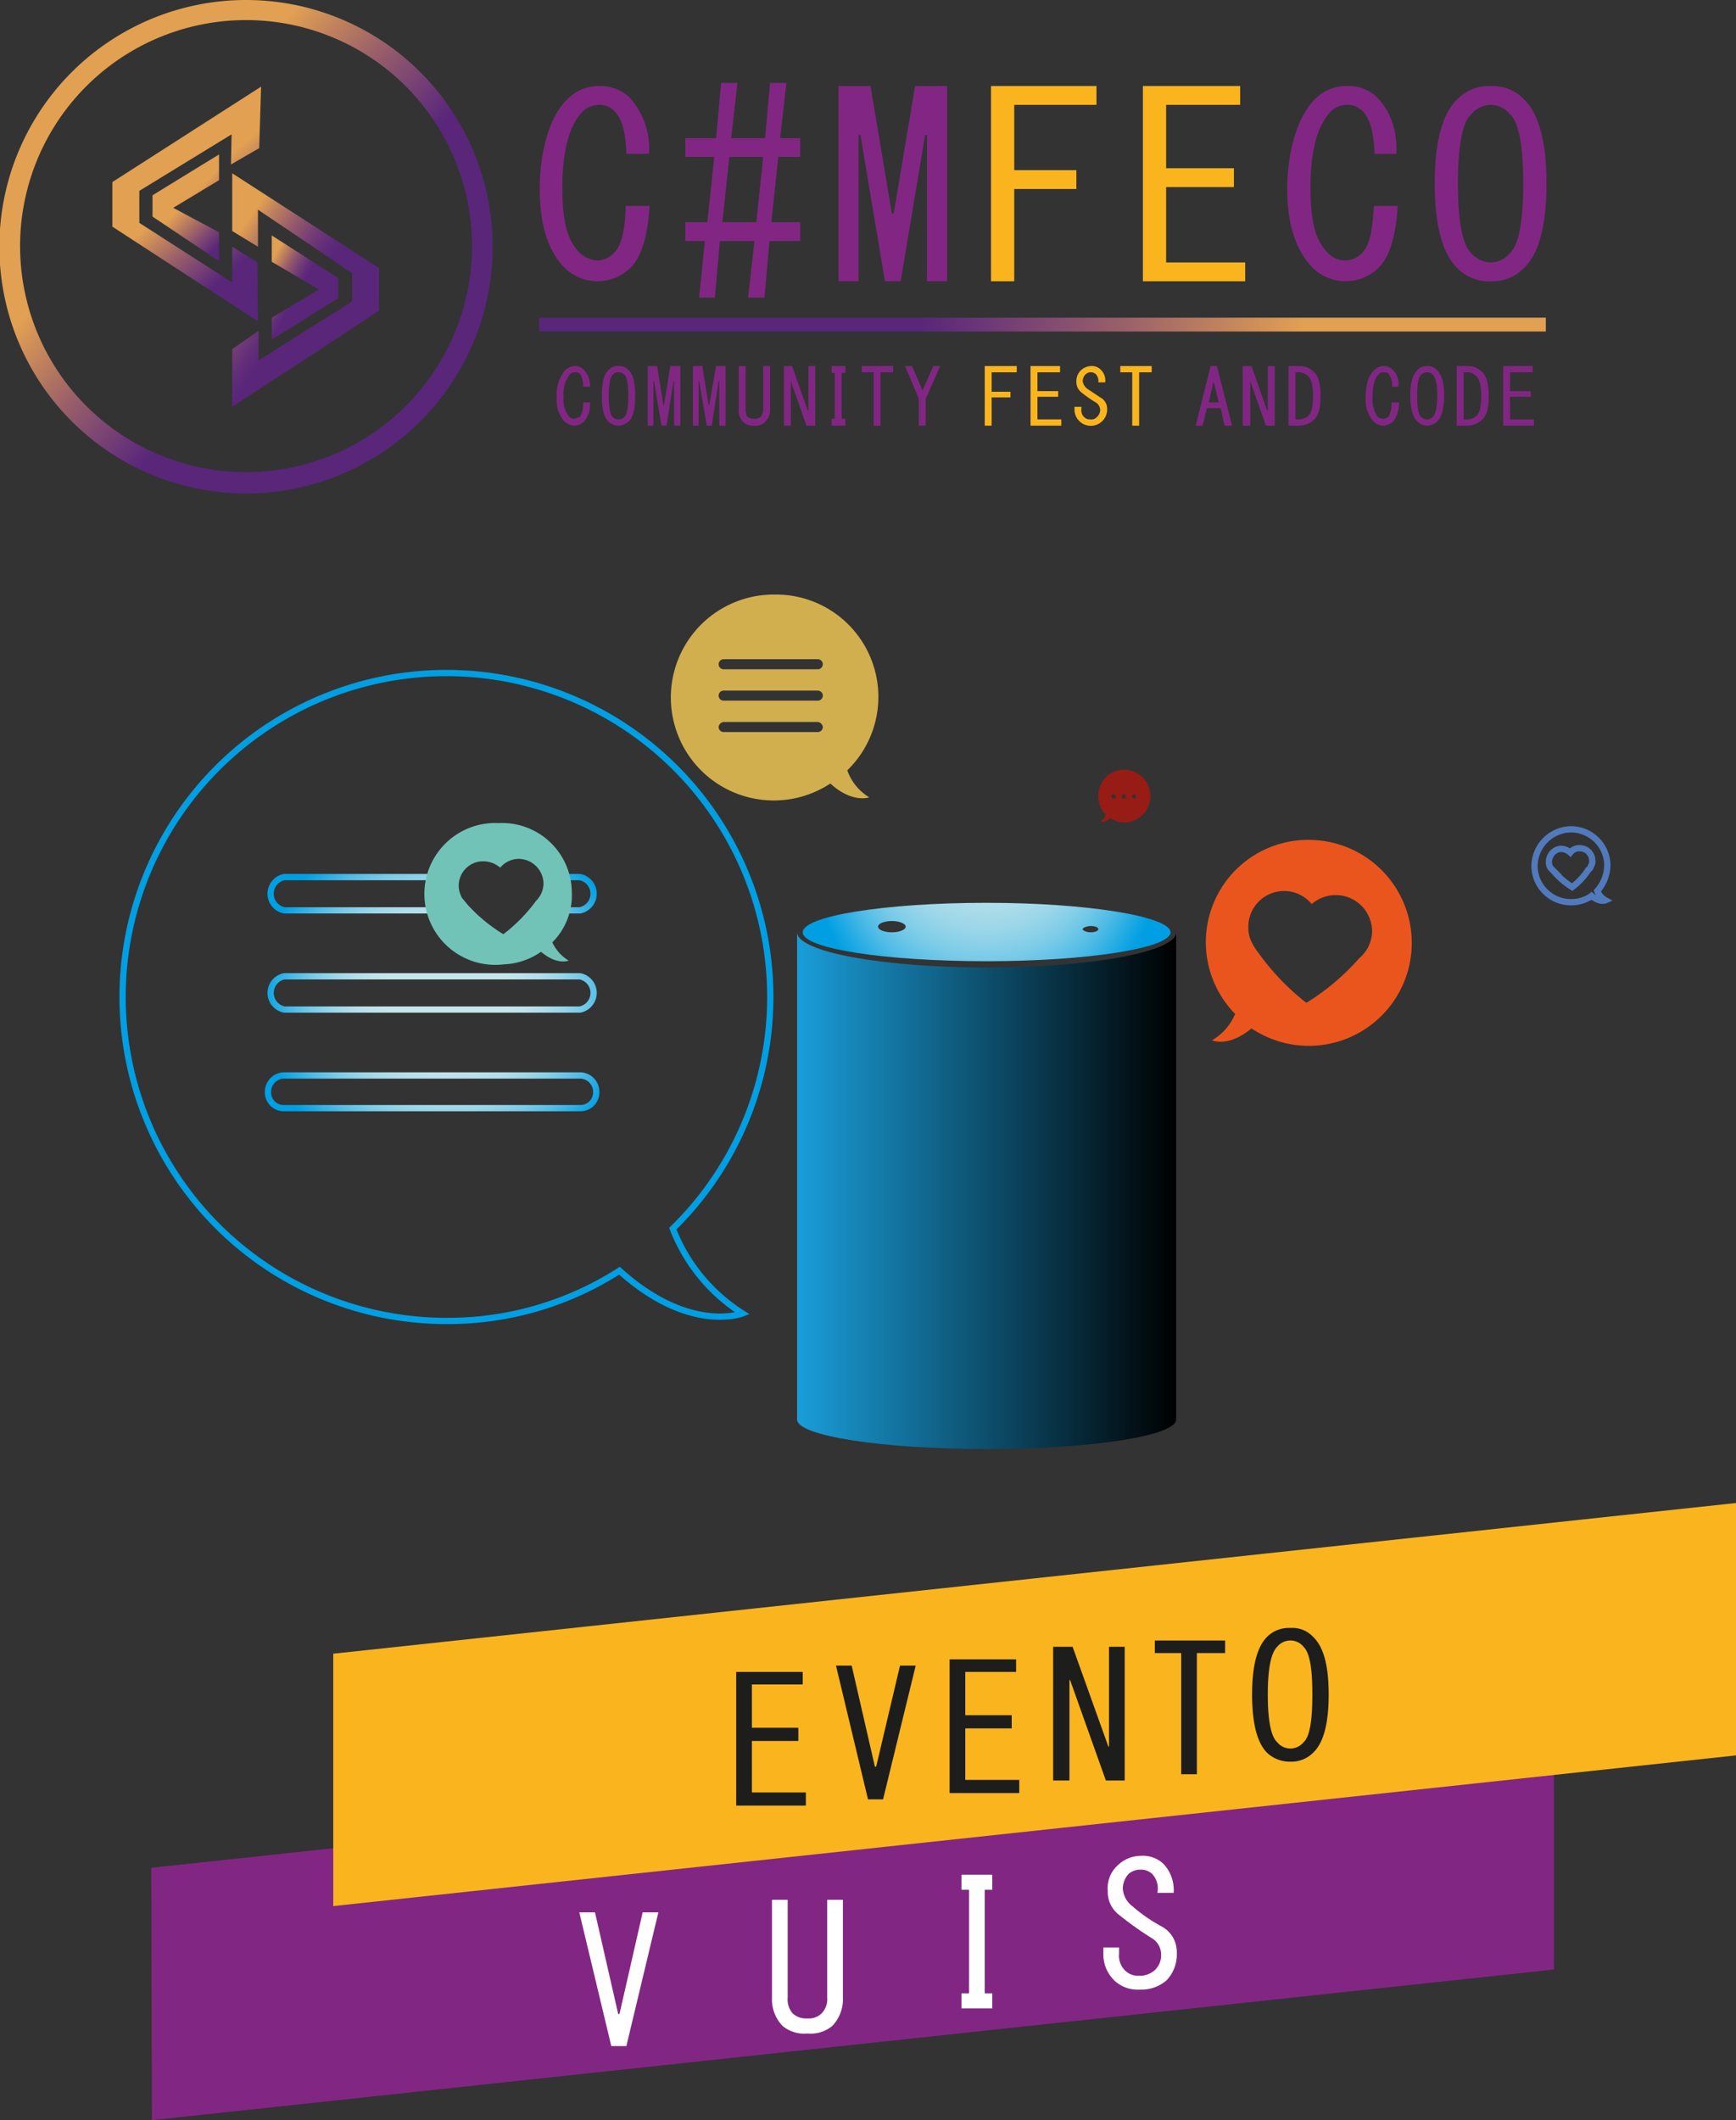 <svg xmlns="http://www.w3.org/2000/svg" xmlns:xlink="http://www.w3.org/1999/xlink" viewBox="0 0 276.6 337.7"><rect x="0" y="0" width="276.6" height="337.7" fill="#333333" stroke="none"/><defs><style>.cls-1{fill:#d1af4f;}.cls-2{fill:#971c15;}.cls-3{fill:#ea551e;}.cls-4,.cls-5,.cls-6{fill:none;}.cls-4{stroke:#517abd;}.cls-4,.cls-6{stroke-miterlimit:10;}.cls-6{stroke:url(#Degradado_sin_nombre_26);}.cls-7{fill:#71c3b7;}.cls-8{fill:url(#Degradado_sin_nombre_26-2);}.cls-9{fill:url(#Degradado_sin_nombre_28);}.cls-10{fill:url(#Degradado_sin_nombre_6);}.cls-11{fill:url(#Degradado_sin_nombre_6-2);}.cls-12{fill:url(#Degradado_sin_nombre_3);}.cls-13{fill:url(#Degradado_sin_nombre_4);}.cls-14{fill:url(#Degradado_sin_nombre_5);}.cls-15{fill:#822684;}.cls-16{fill:#fab51e;}.cls-17{fill:url(#Degradado_sin_nombre_6-3);}.cls-18{fill:#1d1d1b;}.cls-19{fill:#fff;}</style><radialGradient id="Degradado_sin_nombre_26" cx="71.17" cy="158.85" r="52.06" gradientUnits="userSpaceOnUse"><stop offset="0.18" stop-color="#c4e5eb"/><stop offset="0.23" stop-color="#bfe3eb"/><stop offset="0.29" stop-color="#b1deea"/><stop offset="0.35" stop-color="#9ad6e9"/><stop offset="0.41" stop-color="#7acbe8"/><stop offset="0.47" stop-color="#51bce6"/><stop offset="0.53" stop-color="#1faae4"/><stop offset="0.57" stop-color="#009fe3"/></radialGradient><radialGradient id="Degradado_sin_nombre_26-2" cx="157.21" cy="148.46" fy="122.29" r="47.89" xlink:href="#Degradado_sin_nombre_26"/><linearGradient id="Degradado_sin_nombre_28" x1="127.04" y1="189.61" x2="187.39" y2="189.61" gradientUnits="userSpaceOnUse"><stop offset="0" stop-color="#1a9dd9"/><stop offset="1"/></linearGradient><linearGradient id="Degradado_sin_nombre_6" x1="10.64" y1="66.27" x2="69.69" y2="14.53" gradientTransform="matrix(1, 0, 0, -1, 0, 80.45)" gradientUnits="userSpaceOnUse"><stop offset="0.24" stop-color="#e2a052"/><stop offset="0.42" stop-color="#9a6069"/><stop offset="0.56" stop-color="#6c3778"/><stop offset="0.62" stop-color="#59267a"/></linearGradient><linearGradient id="Degradado_sin_nombre_6-2" x1="26.8" y1="58.97" x2="50.99" y2="30.8" xlink:href="#Degradado_sin_nombre_6"/><linearGradient id="Degradado_sin_nombre_3" x1="25.55" y1="54.89" x2="40.09" y2="40.64" gradientTransform="matrix(1, 0, 0, -1, 0, 80.45)" gradientUnits="userSpaceOnUse"><stop offset="0.37" stop-color="#e2a052"/><stop offset="0.41" stop-color="#d59456"/><stop offset="0.67" stop-color="#7d4672"/><stop offset="0.79" stop-color="#59267a"/></linearGradient><linearGradient id="Degradado_sin_nombre_4" x1="27.82" y1="40.93" x2="54.44" y2="22.78" gradientTransform="matrix(1, 0, 0, -1, 0, 80.45)" gradientUnits="userSpaceOnUse"><stop offset="0.22" stop-color="#e2a052"/><stop offset="0.3" stop-color="#be815d"/><stop offset="0.42" stop-color="#945a6b"/><stop offset="0.52" stop-color="#743e75"/><stop offset="0.61" stop-color="#612c7a"/><stop offset="0.67" stop-color="#59267a"/></linearGradient><linearGradient id="Degradado_sin_nombre_5" x1="36.82" y1="38.29" x2="53.85" y2="28.68" gradientTransform="matrix(1, 0, 0, -1, 0, 80.45)" gradientUnits="userSpaceOnUse"><stop offset="0.27" stop-color="#e2a052"/><stop offset="0.33" stop-color="#be815d"/><stop offset="0.41" stop-color="#945a6b"/><stop offset="0.49" stop-color="#743e75"/><stop offset="0.55" stop-color="#612c7a"/><stop offset="0.59" stop-color="#59267a"/></linearGradient><linearGradient id="Degradado_sin_nombre_6-3" x1="-61.93" y1="51.63" x2="98.47" y2="51.63" gradientTransform="matrix(1, 0, 0, -1, 147.89, 103.27)" xlink:href="#Degradado_sin_nombre_6"/></defs><title>events_vuis</title><g id="Capa_2" data-name="Capa 2"><g id="events_vuis"><path class="cls-1" d="M135,122.7a16.3,16.3,0,0,0-11.5-28,16.4,16.4,0,1,0,8.8,30.1c3.5,3.2,6.2,2.2,6.2,2.2A8.2,8.2,0,0,1,135,122.7Zm-4.7-6.1h-15a.8.8,0,0,1-.8-.8.9.9,0,0,1,.8-.8h15a.9.9,0,0,1,.8.8A.8.8,0,0,1,130.3,116.6Zm0-5h-15a.8.8,0,0,1,0-1.6h15a.8.8,0,1,1,0,1.6Zm0-5h-15a.8.8,0,0,1,0-1.6h15a.8.8,0,1,1,0,1.6Z"/><path class="cls-2" d="M179.1,122.6a4.1,4.1,0,0,0-4.1,4.2,4.2,4.2,0,0,0,1.2,3,2.7,2.7,0,0,1-.9,1.1,1.8,1.8,0,0,0,1.6-.6,4.1,4.1,0,0,0,2.2.7,4.2,4.2,0,1,0,0-8.4Zm-1.7,4.6a.3.3,0,0,1-.3-.3c0-.2.1-.4.3-.4a.4.4,0,0,1,.4.4A.4.4,0,0,1,177.4,127.2Zm1.7,0a.4.4,0,0,1-.4-.3.4.4,0,0,1,.4-.4c.2,0,.3.2.3.4A.3.3,0,0,1,179.1,127.2Zm1.6,0a.3.3,0,0,1-.3-.3c0-.2.1-.4.3-.4s.3.2.3.4A.3.3,0,0,1,180.7,127.2Z"/><path class="cls-3" d="M209.3,133.8a16.3,16.3,0,0,0-12.5,27.7,8.8,8.8,0,0,1-3.7,4.2s2.6,1.2,6.3-1.9a16.4,16.4,0,1,0,9.9-30Zm9.3,15a6.2,6.2,0,0,1-.8,2.4h0a6.4,6.4,0,0,1-1.3,1.5,37.3,37.3,0,0,1-8.3,7h-.1a38.7,38.7,0,0,1-7.5-7.8,9.9,9.9,0,0,1-1.1-1.7h0a5,5,0,0,1-.6-2.4A5.7,5.7,0,0,1,209,144a5.8,5.8,0,0,1,9.6,4.8Z"/><path class="cls-4" d="M250.1,132.1a5.8,5.8,0,0,1,6,5.6,6.3,6.3,0,0,1-1.6,4.2,2.9,2.9,0,0,0,1.3,1.5s-.9.4-2.2-.7a5.7,5.7,0,0,1-3.1,1,5.8,5.8,0,0,1-6-5.6A5.9,5.9,0,0,1,250.1,132.1Zm-3.3,5.3a1.4,1.4,0,0,0,.3.9h0l.5.5a12.4,12.4,0,0,0,2.9,2.5h0a11.1,11.1,0,0,0,2.6-2.8.9.9,0,0,0,.4-.6h0a1.1,1.1,0,0,0,.2-.8,2,2,0,0,0-2-2,1.8,1.8,0,0,0-1.5.7,2.3,2.3,0,0,0-1.6-.6A2.1,2.1,0,0,0,246.8,137.4Z"/><path class="cls-5" d="M92.4,139.7H87.5v.5a3.8,3.8,0,0,1-.4,1.9h0l-.9,1.2L85,145h7.4a2.7,2.7,0,0,0,0-5.3Z"/><path class="cls-5" d="M92.4,155.5H45.3a2.7,2.7,0,0,0,0,5.3H92.4a2.7,2.7,0,0,0,0-5.3Z"/><path class="cls-5" d="M72.7,142.9h0a6.4,6.4,0,0,1-.6-1.8,6.6,6.6,0,0,1,.1-1.4H45.3a2.7,2.7,0,0,0,0,5.3H74.6l-.8-.9A4.3,4.3,0,0,1,72.7,142.9Z"/><path class="cls-5" d="M92.4,171.3H45.3a2.6,2.6,0,0,0-2.6,2.6,2.5,2.5,0,0,0,2.6,2.6H92.4a2.5,2.5,0,0,0,2.6-2.6A2.6,2.6,0,0,0,92.4,171.3Z"/><path class="cls-6" d="M107.2,195.7a51.6,51.6,0,1,0-36,14.7,50.6,50.6,0,0,0,27.5-8c11.2,10.1,19.6,6.8,19.6,6.8A27.9,27.9,0,0,1,107.2,195.7ZM92.4,176.5H45.3a2.5,2.5,0,0,1-2.6-2.6,2.6,2.6,0,0,1,2.6-2.6H92.4a2.6,2.6,0,0,1,2.6,2.6A2.5,2.5,0,0,1,92.4,176.5Zm0-15.7H45.3a2.7,2.7,0,0,1,0-5.3H92.4a2.7,2.7,0,0,1,0,5.3Zm0-15.8H85a29.3,29.3,0,0,1-4.7,4.6h0a26.7,26.7,0,0,1-5.7-4.6H45.3a2.7,2.7,0,0,1,0-5.3H72.2a4.4,4.4,0,0,1,7.4-2.4,4.4,4.4,0,0,1,3.4-1.6,4.6,4.6,0,0,1,4.5,4h4.9a2.7,2.7,0,0,1,0,5.3Z"/><path class="cls-7" d="M79.5,131.1a11.1,11.1,0,0,1,11.6,10.8,10.6,10.6,0,0,1-3.1,8.2,6.7,6.7,0,0,0,2.6,2.9s-1.8.8-4.4-1.4a11,11,0,0,1-5.9,2,11.3,11.3,0,1,1-.8-22.5Zm-6.4,10.3a4.3,4.3,0,0,0,.5,1.6h0l.9,1.1a25.5,25.5,0,0,0,5.7,4.7h0a25.8,25.8,0,0,0,5.2-5.3,4.4,4.4,0,0,0,.8-1.1h0a4.2,4.2,0,0,0,.4-1.6,4,4,0,0,0-4-4,3.9,3.9,0,0,0-2.9,1.4,4.2,4.2,0,0,0-3.1-1A3.9,3.9,0,0,0,73.1,141.4Z"/><path class="cls-8" d="M157.2,143.8c-16.2,0-29.3,2.1-29.3,4.7s13.1,4.6,29.3,4.6,29.3-2.1,29.3-4.6S173.4,143.8,157.2,143.8Zm-15.1,4.7c-1.2,0-2.2-.4-2.2-.9s1-.9,2.2-.9,2.2.4,2.2.9S143.3,148.5,142.1,148.5Zm31.7,0c-.7,0-1.3-.3-1.3-.5s.6-.5,1.3-.5,1.2.2,1.2.5S174.4,148.5,173.8,148.5Z"/><path class="cls-9" d="M157.2,154.1c-16.7,0-30.2-2.5-30.2-5.6v77.6h0c0,2.6,13.5,4.7,30.2,4.7s30.2-2.1,30.2-4.7V148.5C187.4,151.6,173.9,154.1,157.2,154.1Z"/><g id="Capa_2-2" data-name="Capa 2"><g id="Capa_2-2-2" data-name="Capa 2-2"><path class="cls-10" d="M39.3,0A39.3,39.3,0,1,0,78.5,39.3,39.3,39.3,0,0,0,39.3,0Zm0,75.2A36,36,0,1,1,75.2,39.3,36,36,0,0,1,39.3,75.2Z"/><polygon class="cls-11" points="41.3 23.6 41.6 13.8 17.9 29 17.9 36.1 41.1 51.2 41 41.8 37 39.3 37 45 22.2 35.5 22.2 30.4 36.9 21.4 36.8 26.2 41.3 23.6"/><polygon class="cls-12" points="34.9 28.7 34.9 24.6 24.3 31.1 24.3 34.5 34.9 41.6 34.9 37 27.6 33.1 34.9 28.7"/><polygon class="cls-13" points="37 36.8 41.1 39.3 41.1 33.4 56.1 43.5 56.1 48 41.2 57.4 41.2 52.7 37 55.6 37 64.8 60.4 49.5 60.4 42.7 37 27.6 37 36.8"/><polygon class="cls-14" points="43.3 37.5 43.3 41.7 50.8 46.1 43.3 50.6 43.3 54.1 53.9 47.5 53.9 44.3 43.3 37.5"/></g></g><path class="cls-15" d="M100.5,42.6a7.5,7.5,0,0,1-10.6,0C87.3,39.9,86,35.8,86,30.1s1.4-11.3,4.3-14.2a7,7,0,0,1,5.1-2.2,6.9,6.9,0,0,1,4.8,1.7,12.1,12.1,0,0,1,3.2,9.1H99.8c-.1-3.4-.7-5.6-1.9-6.8a3.2,3.2,0,0,0-2.5-1,3.8,3.8,0,0,0-2.6,1.1c-2.1,2.2-3.2,6.2-3.2,12s.9,8.6,2.7,10.4a4.5,4.5,0,0,0,2.9,1.3,3.9,3.9,0,0,0,2.7-1.3c1.1-1.1,1.7-3.5,1.8-7.4h3.8C103.2,37.6,102.2,40.9,100.5,42.6Z"/><path class="cls-15" d="M119.2,47.4l1-9h-5.5l-.8,9h-2.5l.9-9h-3.1v-3h3.5L113.8,25h-4.6V22h4.9l.8-8.8h2.6l-1,8.8h5.4l.8-8.8h2.6l-1,8.8h3.2v3H124l-1.1,10.4h4.6v3h-4.9l-.8,9Zm1.3-12L121.6,25h-5.4l-1.1,10.4Z"/><path class="cls-15" d="M136.8,21.5V44.8h-3.2V13.7h5.1L142.1,34h.3l3.4-20.3h5.1V44.8h-3.2V21.5h-.3l-3.9,23.3H141l-3.9-23.3Z"/><path class="cls-16" d="M157.9,44.8V13.7h16.8v3H161.6V27.1h9.9v3h-9.9V44.8Z"/><path class="cls-16" d="M185.8,26.8h10.8v3H185.8v12h12.6v3H182.1V13.7h15.5v3H185.8Z"/><path class="cls-15" d="M219.7,42.6a7.5,7.5,0,0,1-10.6,0c-2.6-2.7-4-6.8-4-12.5s1.5-11.3,4.3-14.2a7,7,0,0,1,5.1-2.2,6.5,6.5,0,0,1,4.8,1.7c2.3,2.3,3.3,5.3,3.2,9.1H219c-.1-3.4-.7-5.6-1.9-6.8a3.3,3.3,0,0,0-2.6-1,3.6,3.6,0,0,0-2.5,1.1c-2.1,2.2-3.2,6.2-3.2,12s.9,8.6,2.7,10.4a3.7,3.7,0,0,0,5.6,0c1.1-1.1,1.6-3.5,1.8-7.4h3.8C222.4,37.6,221.4,40.9,219.7,42.6Z"/><path class="cls-15" d="M246.4,29.2q0,10.1-3.6,13.5a6.9,6.9,0,0,1-5.2,2.1,7,7,0,0,1-5.4-2.1q-3.6-3.5-3.6-13.5c0-6.6,1.2-11.1,3.6-13.4a7,7,0,0,1,5.4-2.1,6.9,6.9,0,0,1,5.2,2.1C245.2,18.1,246.4,22.6,246.4,29.2Zm-14.1,0c0,6,.7,9.8,2.1,11.1a4.2,4.2,0,0,0,3.2,1.5,4.1,4.1,0,0,0,3-1.5c1.4-1.3,2.1-5.1,2.1-11.1s-.7-9.7-2.1-11a4.1,4.1,0,0,0-3-1.5,4.2,4.2,0,0,0-3.2,1.5C233,19.5,232.3,23.2,232.3,29.2Z"/><path class="cls-15" d="M93.1,67.1a2.4,2.4,0,0,1-1.6.7,2.6,2.6,0,0,1-1.6-.7,5.2,5.2,0,0,1-1.2-3.8A6.3,6.3,0,0,1,90,59a2.6,2.6,0,0,1,1.6-.7,1.7,1.7,0,0,1,1.4.6,3.5,3.5,0,0,1,1,2.7H92.9a3.6,3.6,0,0,0-.5-2.1,1.1,1.1,0,0,0-.8-.2,1.1,1.1,0,0,0-.8.3,5.1,5.1,0,0,0-1,3.6,4.4,4.4,0,0,0,.9,3.2,1.1,1.1,0,0,0,.8.3l.9-.3a3.9,3.9,0,0,0,.5-2.3H94A4.3,4.3,0,0,1,93.1,67.1Z"/><path class="cls-15" d="M101.2,63c0,2.1-.3,3.4-1,4.1a2.6,2.6,0,0,1-1.6.7,2.4,2.4,0,0,1-1.7-.7c-.7-.7-1-2-1-4.1s.3-3.3,1-4a2.1,2.1,0,0,1,1.7-.7,2.1,2.1,0,0,1,1.6.7C100.9,59.7,101.2,61,101.2,63ZM97,63c0,1.9.2,3,.6,3.4a1.3,1.3,0,0,0,1,.4,1.2,1.2,0,0,0,.9-.4c.4-.4.6-1.5.6-3.4s-.2-2.9-.6-3.3a1.2,1.2,0,0,0-.9-.4,1.3,1.3,0,0,0-1,.4Q97,60.3,97,63Z"/><path class="cls-15" d="M104.1,60.7v7.1h-.9V58.3h1.5l1,6.2h.1l1-6.2h1.6v9.5h-1V60.7h-.1l-1.1,7.1h-.8l-1.2-7.1Z"/><path class="cls-15" d="M111.3,60.7v7.1h-.9V58.3h1.5l1,6.2h.1l1.1-6.2h1.5v9.5h-1V60.7h-.1l-1.1,7.1h-.8l-1.2-7.1Z"/><path class="cls-15" d="M117.7,58.3h1.1v6.9a1.9,1.9,0,0,0,.3,1.2,1.8,1.8,0,0,0,1.1.3h0a1.7,1.7,0,0,0,1-.3,2.1,2.1,0,0,0,.4-1.2V58.3h1.1v6.9a2.6,2.6,0,0,1-.8,2,2.1,2.1,0,0,1-1.7.6h0a2.3,2.3,0,0,1-1.8-.6,2.6,2.6,0,0,1-.7-2Z"/><path class="cls-15" d="M129.9,58.3v9.5h-1.4L126,60.7h0v7.1h-1.1V58.3h1.3l2.5,7.1h.1V58.3Z"/><path class="cls-15" d="M134.1,66.7h.6v1.1h-2.2V66.7h.5V59.4h-.5V58.3h2.2v1.1h-.6Z"/><path class="cls-15" d="M139.2,67.8V59.3h-1.9v-1h5v1h-2v8.5Z"/><path class="cls-15" d="M145.3,58.3l1.7,3.9h0l1.7-3.9h1.1l-2.3,5.2v4.3h-1.1V63.5l-2.2-5.2Z"/><path class="cls-16" d="M156.9,67.8V58.3H162v1h-4v3.1h3v.9h-3v4.5Z"/><path class="cls-16" d="M165.3,62.3h3.3v.9h-3.3v3.6h3.8v1h-4.9V58.3h4.7v1h-3.6Z"/><path class="cls-16" d="M175.3,63.3a2,2,0,0,1,1.1,1.8,2.6,2.6,0,0,1-.8,2,2.6,2.6,0,0,1-4.4-1.8v-.5h1.1v.4a1.5,1.5,0,0,0,.4,1.2,1.3,1.3,0,0,0,1,.4,1.2,1.2,0,0,0,1.1-.4,1.6,1.6,0,0,0,.5-1.1,1.5,1.5,0,0,0-.7-1.2,18.8,18.8,0,0,1-2.3-1.6,2.1,2.1,0,0,1-.8-1.7,2.4,2.4,0,0,1,.7-1.8,2.6,2.6,0,0,1,1.6-.7,2,2,0,0,1,1.6.6,2.4,2.4,0,0,1,.7,2H175a1.6,1.6,0,0,0-.4-1.3,1.2,1.2,0,0,0-1.6,0,1.6,1.6,0,0,0-.5,1.1,1.9,1.9,0,0,0,.7,1.2Z"/><path class="cls-16" d="M180.4,67.8V59.3h-1.9v-1h5v1h-2v8.5Z"/><path class="cls-15" d="M191.6,67.8h-1.1l2.4-9.5h1l2.4,9.5h-1.2l-.6-2.8h-2.2Zm1.8-6.9h-.1l-.7,3.2h1.6Z"/><path class="cls-15" d="M203.1,58.3v9.5h-1.4l-2.5-7.1h0v7.1H198V58.3h1.4l2.5,7.1h.1V58.3Z"/><path class="cls-15" d="M209.3,59.2c.8.7,1.1,2,1.1,3.9s-.3,3-1,3.7a3.5,3.5,0,0,1-2.4,1h-1.7V58.3H207A3.2,3.2,0,0,1,209.3,59.2ZM207,66.8a2.4,2.4,0,0,0,1.5-.6c.5-.5.7-1.6.7-3.1s-.2-2.7-.8-3.2a2,2,0,0,0-1.4-.6h-.6v7.5Z"/><path class="cls-15" d="M222,67.1a2.6,2.6,0,0,1-1.6.7,2.4,2.4,0,0,1-1.6-.7,5.2,5.2,0,0,1-1.2-3.8c0-2,.4-3.4,1.3-4.3a2.3,2.3,0,0,1,1.5-.7,2,2,0,0,1,1.5.6,3.1,3.1,0,0,1,.9,2.7h-1a2.9,2.9,0,0,0-.6-2.1c-.2-.2-.4-.2-.8-.2a.9.9,0,0,0-.7.3c-.7.6-1,1.8-1,3.6a4.9,4.9,0,0,0,.8,3.2,1.6,1.6,0,0,0,.9.3,1.3,1.3,0,0,0,.8-.3,3.9,3.9,0,0,0,.5-2.3h1.2A4.8,4.8,0,0,1,222,67.1Z"/><path class="cls-15" d="M230.1,63c0,2.1-.4,3.4-1.1,4.1a2.4,2.4,0,0,1-1.6.7,2.2,2.2,0,0,1-1.6-.7c-.7-.7-1.1-2-1.1-4.1s.4-3.3,1.1-4a1.9,1.9,0,0,1,1.6-.7,2,2,0,0,1,1.6.7C229.7,59.7,230.1,61,230.1,63Zm-4.3,0c0,1.9.2,3,.6,3.4a1.4,1.4,0,0,0,1,.4,1.2,1.2,0,0,0,.9-.4c.4-.4.7-1.5.7-3.4s-.3-2.9-.7-3.3a1.2,1.2,0,0,0-.9-.4,1.4,1.4,0,0,0-1,.4Q225.8,60.3,225.8,63Z"/><path class="cls-15" d="M236.1,59.2c.8.7,1.1,2,1.1,3.9s-.3,3-1,3.7a3.5,3.5,0,0,1-2.4,1h-1.7V58.3h1.7A3.2,3.2,0,0,1,236.1,59.2Zm-2.3,7.6a2.4,2.4,0,0,0,1.5-.6c.5-.5.7-1.6.7-3.1s-.2-2.7-.8-3.2a2,2,0,0,0-1.4-.6h-.6v7.5Z"/><path class="cls-15" d="M240.6,62.3h3.3v.9h-3.3v3.6h3.8v1h-4.9V58.3h4.7v1h-3.6Z"/><rect class="cls-17" x="86" y="50.5" width="160.4" height="2.2" transform="translate(332.3 103.3) rotate(180)"/><polygon class="cls-15" points="247.6 273.5 247.6 313.7 24.2 337.7 24.1 297.5 247.6 273.5"/><polygon class="cls-16" points="276.6 239.4 276.6 279.6 53.1 303.6 53.1 263.4 276.6 239.4"/><path class="cls-18" d="M119.8,275.2h7.4v2.1h-7.4v8.2h8.6v2.1H117.3V266.3h10.6v2h-8.1Z"/><path class="cls-18" d="M135.7,265.3l3.7,16.1h.2l3.8-16.1h2.5l-5.2,21.3h-2.4l-5.1-21.3Z"/><path class="cls-18" d="M153.8,273.2h7.4v2.1h-7.4v8.2h8.6v2.1H151.3V264.3h10.6v2h-8.1Z"/><path class="cls-18" d="M179.2,262.3v21.3h-3l-5.7-16h-.1v16h-2.6V262.3h3.1l5.7,15.9h.1V262.3Z"/><path class="cls-18" d="M188.2,282.6V263.3H184v-2h11.2v2h-4.5v19.3Z"/><path class="cls-18" d="M211.7,269.9c0,4.6-.8,7.7-2.5,9.3a4.9,4.9,0,0,1-3.6,1.4,5.3,5.3,0,0,1-3.7-1.4q-2.4-2.4-2.4-9.3c0-4.6.8-7.6,2.4-9.2a4.9,4.9,0,0,1,3.7-1.4,4.5,4.5,0,0,1,3.6,1.4C210.9,262.3,211.7,265.3,211.7,269.9Zm-9.7,0c0,4.1.5,6.7,1.5,7.6a2.7,2.7,0,0,0,4.2,0c1-.9,1.4-3.5,1.4-7.6s-.4-6.6-1.4-7.6a2.7,2.7,0,0,0-4.2,0C202.5,263.3,202,265.8,202,269.9Z"/><path class="cls-19" d="M94.8,304.6l3.7,16.2h.2l3.7-16.2h2.5l-5.1,21.3H97.4l-5.1-21.3Z"/><path class="cls-19" d="M123,302.6h2.5v15.6a3.4,3.4,0,0,0,.8,2.5,3.2,3.2,0,0,0,2.3.8h.1a2.9,2.9,0,0,0,2.2-.8,3.2,3.2,0,0,0,.9-2.5V302.6h2.5v15.6a6.1,6.1,0,0,1-1.7,4.5,5.4,5.4,0,0,1-3.9,1.2h-.1a5.4,5.4,0,0,1-3.9-1.2,6.1,6.1,0,0,1-1.7-4.5Z"/><path class="cls-19" d="M156.9,317.5h1.2v2.4h-4.9v-2.4h1.2V301h-1.2v-2.4h4.9V301h-1.2Z"/><path class="cls-19" d="M185,306.8a4.6,4.6,0,0,1,2.5,4.2,6,6,0,0,1-1.6,4.4,6.1,6.1,0,0,1-4.3,1.5,5.4,5.4,0,0,1-4-1.4,5.8,5.8,0,0,1-1.8-4.2v-1.1h2.5v1a3.3,3.3,0,0,0,.9,2.6,2.9,2.9,0,0,0,2.2.9,3.6,3.6,0,0,0,2.6-.9,3.2,3.2,0,0,0,1-2.5,3,3,0,0,0-1.5-2.6,53.2,53.2,0,0,1-5.2-3.7,4.6,4.6,0,0,1-1.8-3.8,4.9,4.9,0,0,1,1.6-4.1,5.3,5.3,0,0,1,3.6-1.5,4.8,4.8,0,0,1,3.7,1.3,6.1,6.1,0,0,1,1.6,4.6h-2.6a3.4,3.4,0,0,0-.8-3,2.6,2.6,0,0,0-1.9-.7,2.8,2.8,0,0,0-1.9.7,3.5,3.5,0,0,0-.9,2.3,3.8,3.8,0,0,0,1.5,2.8A25.5,25.5,0,0,0,185,306.8Z"/></g></g></svg>